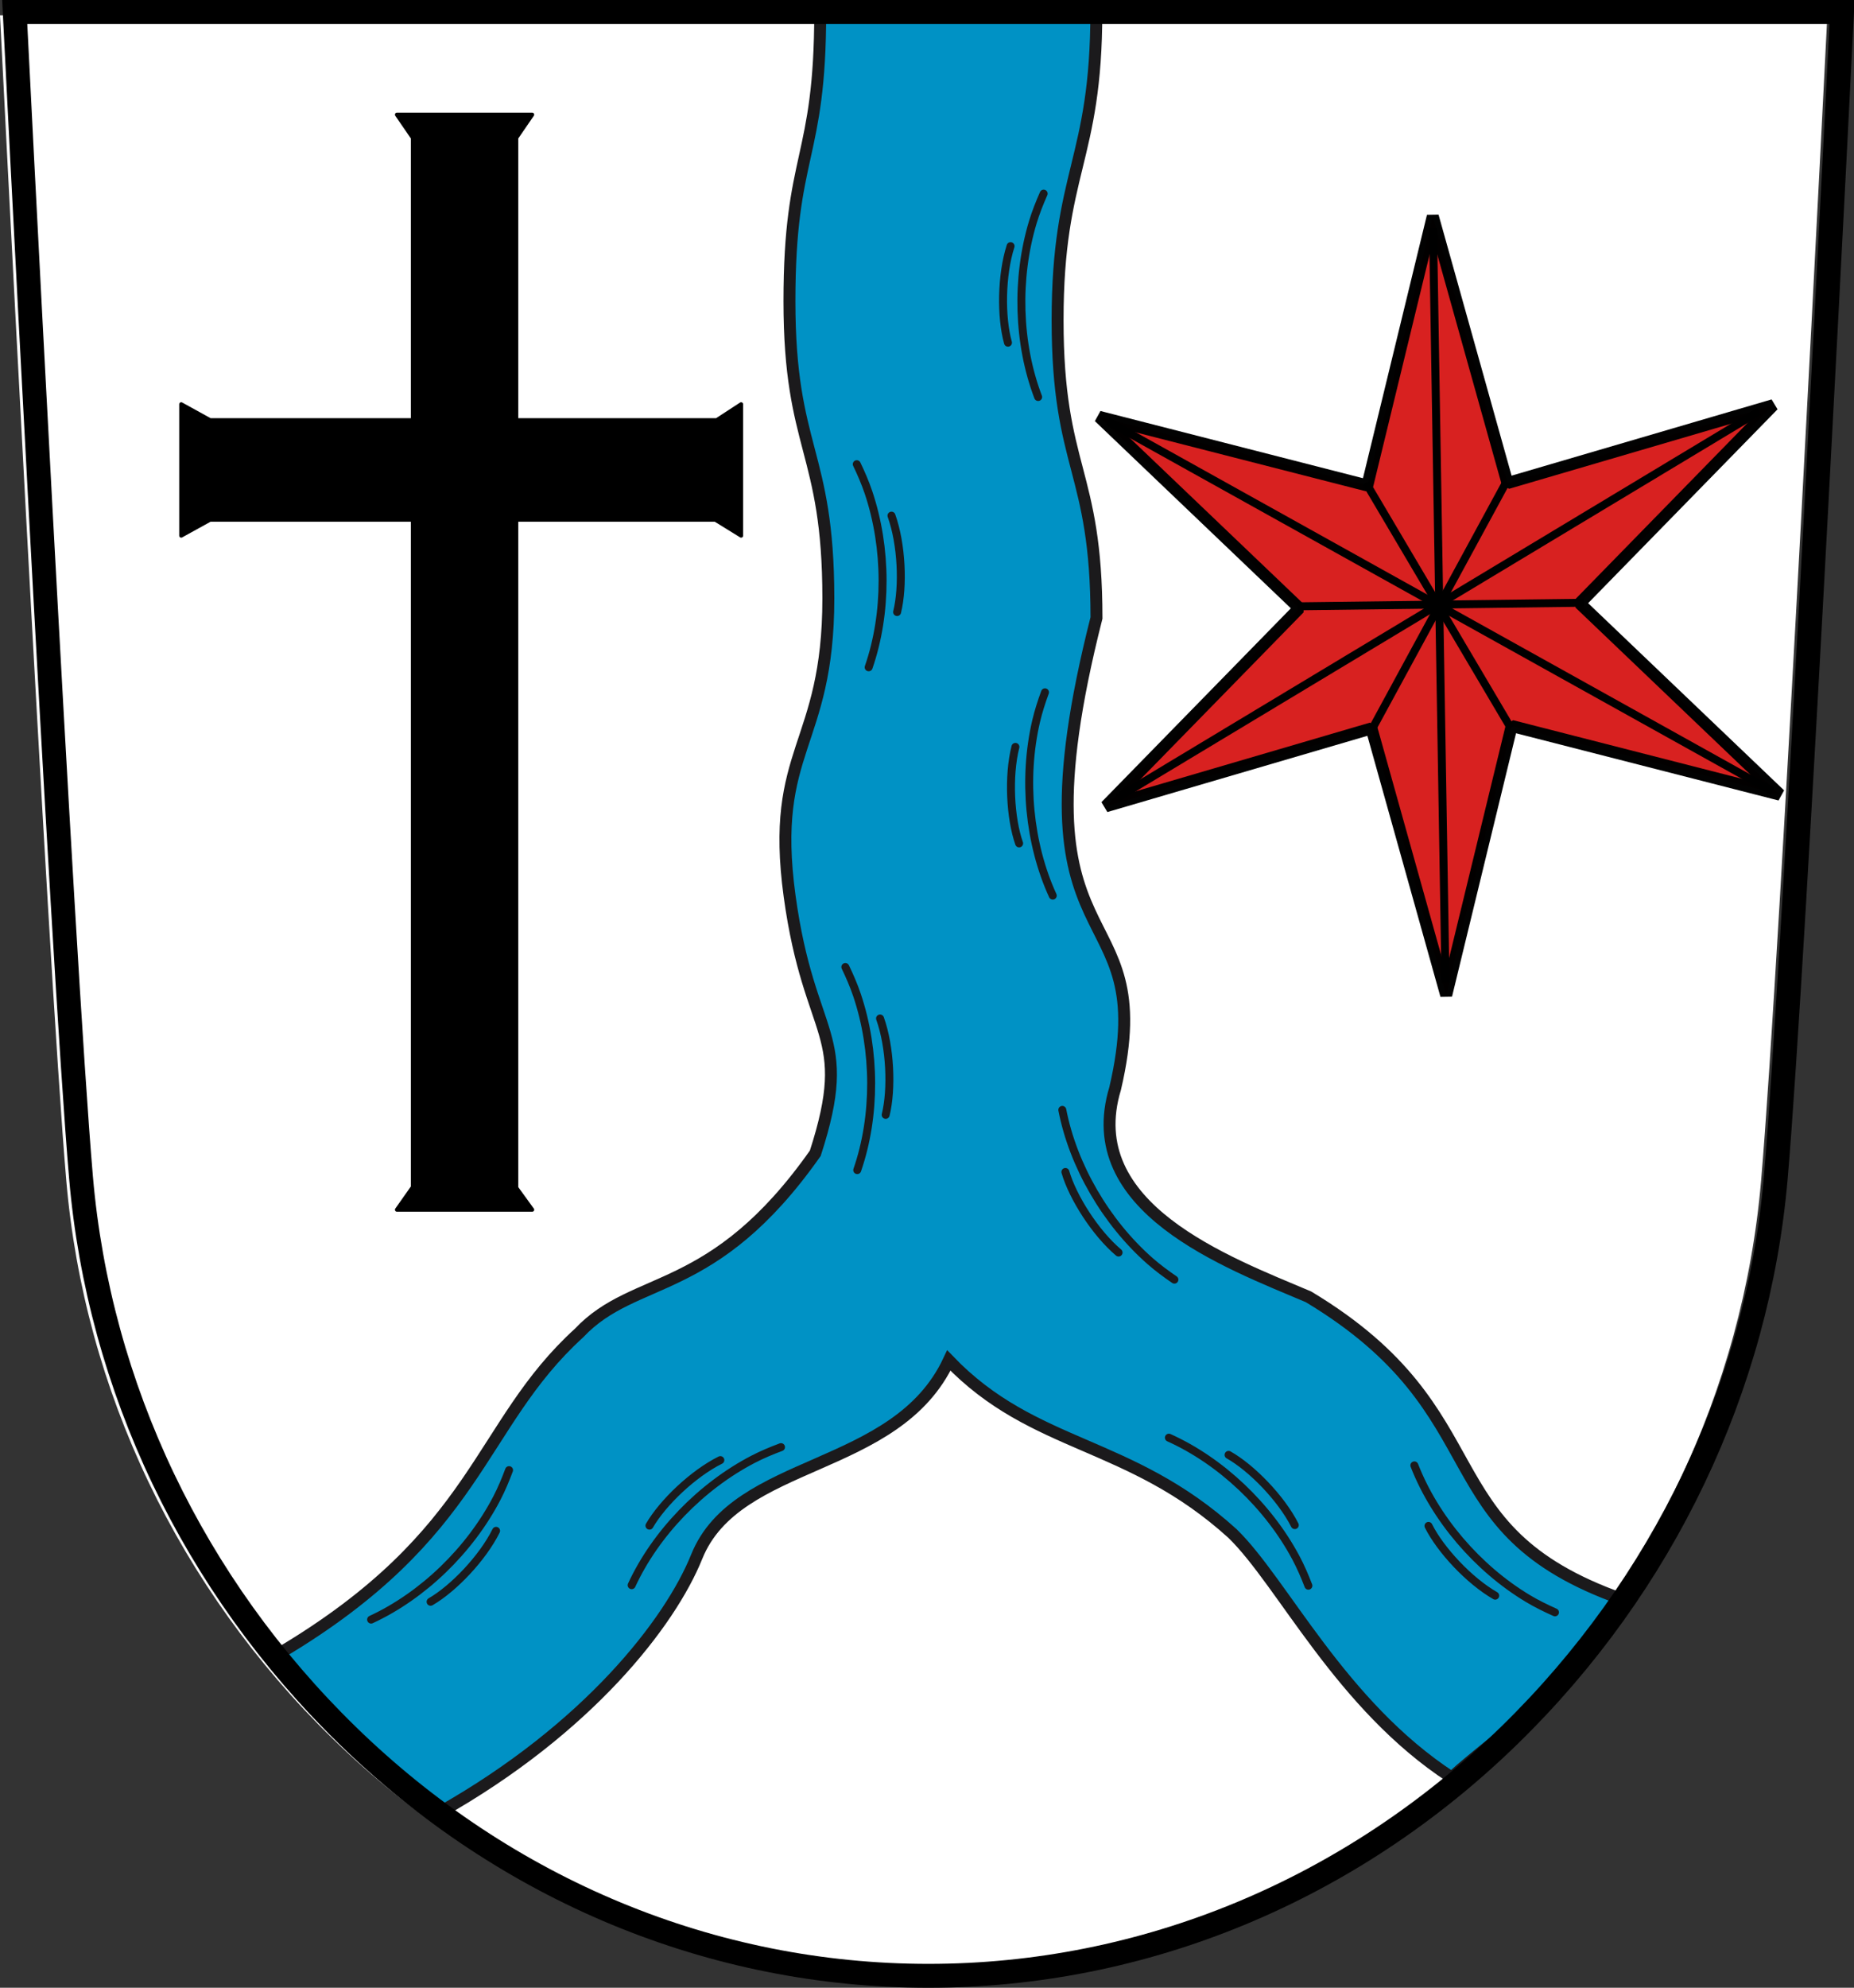 <?xml version="1.0" encoding="UTF-8" standalone="no"?>
<!-- Created with Inkscape (http://www.inkscape.org/) -->
<svg
   xmlns:svg="http://www.w3.org/2000/svg"
   xmlns="http://www.w3.org/2000/svg"
   version="1.0"
   width="466.126"
   height="499.441"
   id="svg3234">
  <rect width="100%" height="100%" fill="#333333" stroke="none"/>
  <defs
     id="defs3236">
    <clipPath
       id="clipPath223">
      <path
         d="M 404.161,505.122 L 404.161,338.712 L 559.342,338.712 L 559.342,505.122"
         id="path225" />
    </clipPath>
  </defs>
  <path
     d="M 459.428,3.849 C 459.428,3.849 447.54,241.187 442.771,296.671 C 438.242,349.382 414.463,399.161 375.816,436.836 C 335.827,475.823 283.944,497.288 229.717,497.288 C 175.493,497.288 123.601,475.823 83.618,436.836 C 44.971,399.161 21.195,349.382 16.669,296.671 C 11.897,241.187 0,3.849 0,3.849 L 459.428,3.849"
     id="path213"
     style="fill:#ffffff;fill-opacity:1;fill-rule:nonzero;stroke:none" />
  <path
     d="M 70.295,415.396 C 120.882,385.367 119.896,358.3 145.596,334.918 C 159.687,319.969 179.273,326.274 204.975,289.77 C 214.922,259.109 203.505,261.606 198.521,225.142 C 193.454,188.075 208.268,187.727 208.259,150.318 C 208.246,113.012 198.493,113.018 198.479,75.715 C 198.472,38.283 206.229,40.427 206.218,3.001 C 208.056,3.001 274.998,3.001 275.635,3.001 C 275.644,40.467 265.889,43.021 265.895,80.487 C 265.907,117.877 275.664,117.871 275.674,155.262 C 252.89,244.88 292.209,222.859 280.367,273.489 C 271.294,303.423 308.341,317.107 328.978,325.84 C 377.985,355.284 357.85,384.102 407.812,401.81 C 398.869,421.917 377.163,435.462 364.967,446.606 C 337.029,428.43 322.509,397.562 309.862,385.301 C 283.864,361.743 259.964,364.085 238.555,341.837 C 225.327,370.097 185.215,366.22 175.164,391.129 C 168.452,407.766 147.805,434.343 110.622,455.324 C 79.374,431.415 70.303,415.05 70.295,415.396 z"
     id="path217"
     style="fill:#0092c5;fill-opacity:1;stroke:#1b1a1c;stroke-width:3;stroke-linecap:butt;stroke-linejoin:miter;stroke-miterlimit:4;stroke-dasharray:none;stroke-opacity:1" />
  <path
     d="M 215.406,116.63 C 216.512,118.934 217.53,121.289 218.342,123.688 C 223.061,137.688 223.087,154.125 218.395,167.661 M 224.131,129.559 C 226.693,136.707 227.149,147.29 225.547,153.782"
     id="path2501"
     style="fill:none;stroke:#1b1a1c;stroke-width:2;stroke-linecap:round;stroke-linejoin:miter;stroke-miterlimit:4;stroke-dasharray:none;stroke-opacity:1" />
  <path
     d="M 262.727,173.95 C 261.848,176.351 261.062,178.793 260.486,181.259 C 257.141,195.649 258.704,212.012 264.681,225.032 M 255.291,187.662 C 253.432,195.024 254,205.601 256.222,211.908"
     id="path2503"
     style="fill:none;stroke:#1b1a1c;stroke-width:2;stroke-linecap:round;stroke-linejoin:miter;stroke-miterlimit:4;stroke-dasharray:none;stroke-opacity:1" />
  <path
     d="M 212.533,242.968 C 213.639,245.273 214.657,247.627 215.469,250.026 C 220.188,264.026 220.214,280.464 215.523,293.999 M 221.258,255.897 C 223.82,263.045 224.276,273.628 222.674,280.12"
     id="path2505"
     style="fill:none;stroke:#1b1a1c;stroke-width:2;stroke-linecap:round;stroke-linejoin:miter;stroke-miterlimit:4;stroke-dasharray:none;stroke-opacity:1" />
  <path
     d="M 127.986,369.382 C 127.094,371.777 126.103,374.143 124.939,376.392 C 118.127,389.502 106.305,400.922 93.3,406.932 M 124.725,384.635 C 121.353,391.438 114.046,399.107 108.258,402.456"
     id="path2507"
     style="fill:none;stroke:#1b1a1c;stroke-width:2;stroke-linecap:round;stroke-linejoin:miter;stroke-miterlimit:4;stroke-dasharray:none;stroke-opacity:1" />
  <path
     d="M 196.358,363.604 C 193.963,364.496 191.596,365.486 189.348,366.651 C 176.237,373.462 164.817,385.285 158.808,398.29 M 181.105,366.864 C 174.302,370.237 166.633,377.544 163.284,383.331"
     id="path2509"
     style="fill:none;stroke:#1b1a1c;stroke-width:2;stroke-linecap:round;stroke-linejoin:miter;stroke-miterlimit:4;stroke-dasharray:none;stroke-opacity:1" />
  <path
     d="M 390.945,405.114 C 388.608,404.076 386.307,402.943 384.135,401.642 C 371.466,394.04 360.793,381.539 355.592,368.191 M 375.92,400.924 C 369.336,397.141 362.13,389.378 359.142,383.395"
     id="path2511"
     style="fill:none;stroke:#1b1a1c;stroke-width:2;stroke-linecap:round;stroke-linejoin:miter;stroke-miterlimit:4;stroke-dasharray:none;stroke-opacity:1" />
  <path
     d="M 328.95,398.417 C 328.032,396.031 327.018,393.675 325.83,391.439 C 318.884,378.399 306.944,367.102 293.878,361.227 M 325.532,383.198 C 322.089,376.43 314.703,368.837 308.881,365.548"
     id="path2513"
     style="fill:none;stroke:#1b1a1c;stroke-width:2;stroke-linecap:round;stroke-linejoin:miter;stroke-miterlimit:4;stroke-dasharray:none;stroke-opacity:1" />
  <path
     d="M 262.391,48.652 C 261.357,50.99 260.414,53.376 259.678,55.799 C 255.4,69.94 255.891,86.37 261.006,99.752 M 254.075,61.849 C 251.74,69.074 251.616,79.666 253.422,86.104"
     id="path2517"
     style="fill:none;stroke:#1b1a1c;stroke-width:2;stroke-linecap:round;stroke-linejoin:miter;stroke-miterlimit:4;stroke-dasharray:none;stroke-opacity:1" />
  <path
     d="M 295.262,321.52 C 293.149,320.081 291.088,318.555 289.182,316.887 C 278.078,307.142 269.811,292.934 267.081,278.871 M 281.229,314.711 C 275.428,309.811 269.725,300.885 267.856,294.465"
     id="path2519"
     style="fill:none;stroke:#1b1a1c;stroke-width:2;stroke-linecap:round;stroke-linejoin:miter;stroke-miterlimit:4;stroke-dasharray:none;stroke-opacity:1" />
  <path
     d="M 99.793,303.954 L 133.805,303.954 L 129.805,298.441 L 129.805,130.59 L 179.851,130.59 L 186.332,134.59 L 186.332,101.565 L 180.191,105.565 L 129.805,105.565 L 129.805,34.632 L 133.805,28.804 L 99.793,28.804 L 103.793,34.632 L 103.793,105.565 L 52.807,105.565 L 45.557,101.565 L 45.557,134.59 L 52.807,130.59 L 103.793,130.59 L 103.793,298.271 L 99.793,303.954 z"
     id="path2533"
     style="fill:#000000;fill-rule:evenodd;stroke:#000000;stroke-width:1;stroke-linecap:butt;stroke-linejoin:round;stroke-miterlimit:4;stroke-dasharray:none;stroke-opacity:1" />
  <path
     d="M -256.681,-208.304 L -303.071,-222.286 L -316.496,-175.731 L -327.582,-222.898 L -374.612,-211.247 L -339.309,-244.431 L -372.913,-279.335 L -326.523,-265.353 L -313.098,-311.907 L -302.011,-264.741 L -254.981,-276.392 L -290.285,-243.208 L -256.681,-208.304 z"
     transform="matrix(1.436,-6.0631278e-2,6.0631278e-2,1.436,828.743,483.234)"
     id="path3311"
     style="opacity:0.99;fill:#d8201f;fill-opacity:1;fill-rule:nonzero;stroke:#000000;stroke-width:2.087;stroke-linecap:butt;stroke-linejoin:bevel;stroke-miterlimit:4;stroke-dasharray:none;stroke-opacity:1" />
  <path
     d="M 343.44,121.352 L 379.818,182.879"
     id="path3473"
     style="fill:none;fill-rule:evenodd;stroke:#000000;stroke-width:2;stroke-linecap:butt;stroke-linejoin:miter;stroke-miterlimit:4;stroke-dasharray:none;stroke-opacity:1" />
  <path
     d="M 378.695,121.127 L 345.012,183.104"
     id="path3477"
     style="fill:none;fill-rule:evenodd;stroke:#000000;stroke-width:2;stroke-linecap:butt;stroke-linejoin:miter;stroke-miterlimit:4;stroke-dasharray:none;stroke-opacity:1" />
  <path
     d="M 326.375,152.34 L 398.231,151.442"
     id="path3479"
     style="fill:none;fill-rule:evenodd;stroke:#000000;stroke-width:2;stroke-linecap:butt;stroke-linejoin:miter;stroke-miterlimit:4;stroke-dasharray:none;stroke-opacity:1" />
  <path
     d="M 281.015,200.394 L 442.243,103.388"
     id="path3481"
     style="fill:none;fill-rule:evenodd;stroke:#000000;stroke-width:2;stroke-linecap:butt;stroke-linejoin:miter;stroke-miterlimit:4;stroke-dasharray:none;stroke-opacity:1" />
  <path
     d="M 278.545,105.858 L 445.611,198.822"
     id="path3483"
     style="fill:none;fill-rule:evenodd;stroke:#000000;stroke-width:2;stroke-linecap:butt;stroke-linejoin:miter;stroke-miterlimit:4;stroke-dasharray:none;stroke-opacity:1" />
  <path
     d="M 360.282,57.355 L 363.426,246.876"
     id="path3485"
     style="fill:none;fill-rule:evenodd;stroke:#000000;stroke-width:2;stroke-linecap:butt;stroke-linejoin:miter;stroke-miterlimit:4;stroke-dasharray:none;stroke-opacity:1" />
  <path
     d="M 463.125,3.001 C 463.125,3.001 451.236,240.339 446.467,295.823 C 441.939,348.534 418.159,398.314 379.512,435.988 C 339.523,474.975 287.64,496.44 233.413,496.44 C 179.189,496.44 127.297,474.975 87.314,435.988 C 48.667,398.314 24.891,348.534 20.365,295.823 C 15.593,240.339 3.696,3.001 3.696,3.001 L 463.125,3.001 z"
     id="path229"
     style="fill:none;stroke:#000000;stroke-width:6.003;stroke-linecap:butt;stroke-linejoin:miter;stroke-miterlimit:4;stroke-dasharray:none;stroke-opacity:1" />
</svg>
